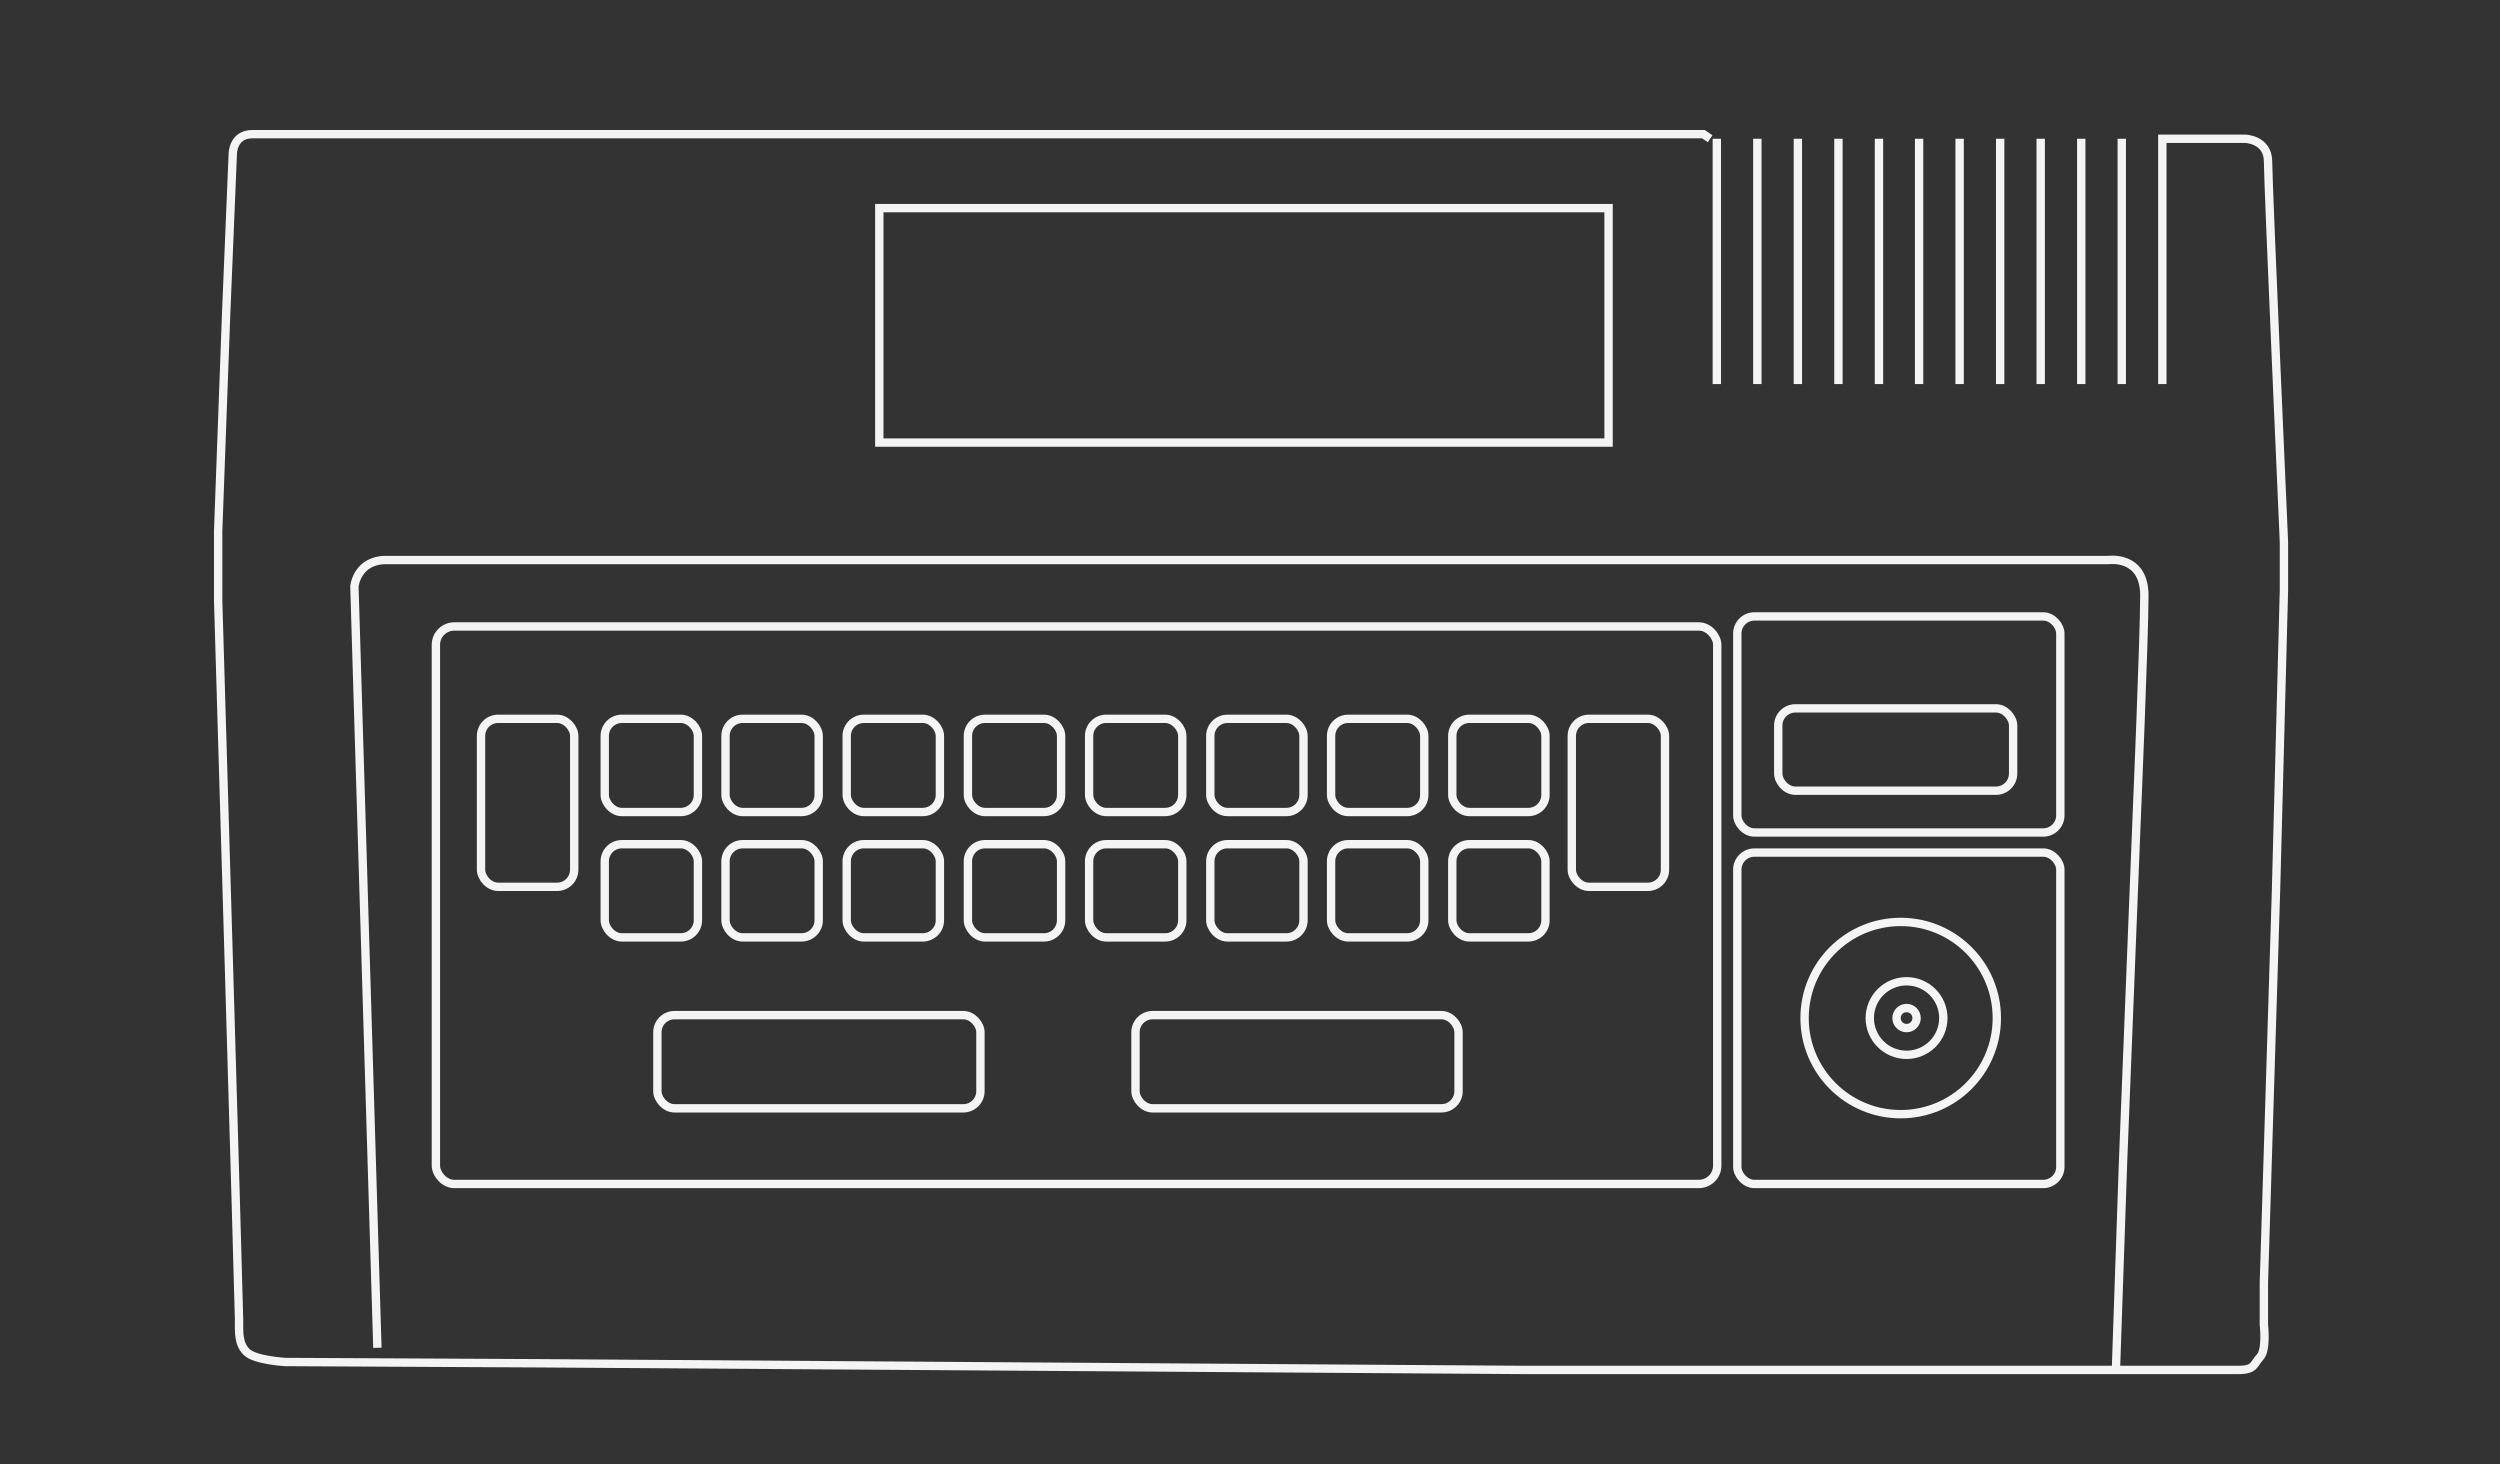<?xml version="1.0" encoding="UTF-8"?>
<svg id="Layer_3" xmlns="http://www.w3.org/2000/svg" version="1.1" viewBox="0 0 598.2 350.3">
  <rect x="0" y="0" width="598.2" height="350.3" fill="#333333" stroke="none"/>
  <!-- Generator: Adobe Illustrator 29.0.1, SVG Export Plug-In . SVG Version: 2.1.0 Build 192)  -->
  <defs>
    <style>
      .st0 {
        fill: none;
        stroke: #f4f4f4;
        stroke-miterlimit: 10;
        stroke-width: 2px;
      }
    </style>
  </defs>
  <rect class="st0" x="104.3" y="149.9" width="306.6" height="133.4" rx="4.4" ry="4.4"/>
  <rect class="st0" x="144.7" y="172" width="22.3" height="22.3" rx="4.1" ry="4.1"/>
  <rect class="st0" x="115.1" y="172" width="22.3" height="40.2" rx="4.1" ry="4.1"/>
  <rect class="st0" x="376.1" y="172" width="22.3" height="40.2" rx="4.1" ry="4.1"/>
  <rect class="st0" x="173.6" y="172" width="22.3" height="22.3" rx="4.1" ry="4.1"/>
  <rect class="st0" x="202.6" y="172" width="22.3" height="22.3" rx="4.1" ry="4.1"/>
  <rect class="st0" x="231.6" y="172" width="22.3" height="22.3" rx="4.1" ry="4.1"/>
  <rect class="st0" x="260.6" y="172" width="22.3" height="22.3" rx="4.1" ry="4.1"/>
  <rect class="st0" x="289.6" y="172" width="22.3" height="22.3" rx="4.1" ry="4.1"/>
  <rect class="st0" x="318.5" y="172" width="22.3" height="22.3" rx="4.1" ry="4.1"/>
  <rect class="st0" x="347.5" y="172" width="22.3" height="22.3" rx="4.1" ry="4.1"/>
  <rect class="st0" x="144.7" y="202" width="22.3" height="22.3" rx="4.1" ry="4.1"/>
  <rect class="st0" x="173.6" y="202" width="22.3" height="22.3" rx="4.1" ry="4.1"/>
  <rect class="st0" x="202.6" y="202" width="22.3" height="22.3" rx="4.1" ry="4.1"/>
  <rect class="st0" x="231.6" y="202" width="22.3" height="22.3" rx="4.1" ry="4.1"/>
  <rect class="st0" x="260.6" y="202" width="22.3" height="22.3" rx="4.1" ry="4.1"/>
  <rect class="st0" x="289.6" y="202" width="22.3" height="22.3" rx="4.1" ry="4.1"/>
  <rect class="st0" x="318.5" y="202" width="22.3" height="22.3" rx="4.1" ry="4.1"/>
  <rect class="st0" x="347.5" y="202" width="22.3" height="22.3" rx="4.1" ry="4.1"/>
  <rect class="st0" x="271.7" y="242.9" width="77.3" height="22.3" rx="4.1" ry="4.1"/>
  <rect class="st0" x="425.5" y="169.5" width="56.2" height="19.7" rx="4.1" ry="4.1"/>
  <rect class="st0" x="415.7" y="204" width="77.3" height="79.3" rx="4.1" ry="4.1"/>
  <rect class="st0" x="415.7" y="147.5" width="77.3" height="51.7" rx="4.1" ry="4.1"/>
  <rect class="st0" x="157.3" y="242.9" width="77.3" height="22.3" rx="4.1" ry="4.1"/>
  <circle class="st0" cx="454.8" cy="243.6" r="23"/>
  <circle class="st0" cx="456.2" cy="243.6" r="8.8"/>
  <circle class="st0" cx="456.2" cy="243.6" r="2.4"/>
  <line class="st0" x1="410.8" y1="33.2" x2="410.8" y2="91.9"/>
  <line class="st0" x1="420.5" y1="33.2" x2="420.5" y2="91.9"/>
  <line class="st0" x1="430.2" y1="33.2" x2="430.2" y2="91.9"/>
  <line class="st0" x1="439.9" y1="33.2" x2="439.9" y2="91.9"/>
  <line class="st0" x1="449.6" y1="33.2" x2="449.6" y2="91.9"/>
  <line class="st0" x1="459.2" y1="33.2" x2="459.2" y2="91.9"/>
  <line class="st0" x1="468.9" y1="33.2" x2="468.9" y2="91.9"/>
  <line class="st0" x1="478.6" y1="33.2" x2="478.6" y2="91.9"/>
  <line class="st0" x1="488.3" y1="33.2" x2="488.3" y2="91.9"/>
  <line class="st0" x1="498" y1="33.2" x2="498" y2="91.9"/>
  <line class="st0" x1="507.7" y1="33.2" x2="507.7" y2="91.9"/>
  <path class="st0" d="M517.4,91.9v-58.7h19.8s5.5.1,5.5,5.5,3.8,91,3.8,91v11.5l-1.9,72-2.9,93.8v10s.7,6-.9,7.7-1.2,3.1-5.2,3.1h-170.9l-236.3-1.6-60.1-.3s-7.3-.4-9.3-2.4-1.8-4.7-1.8-7.8-5-172-5-172v-16.6l1.9-51.7,1.6-38.6s0-4.7,4.7-4.7h347.2l1.6,1.1"/>
  <path class="st0" d="M90.3,322.5l-5.5-182.2s.6-6.3,7.6-6.3h412.2s8.5-1.2,8.5,8.5-1.8,52.3-1.8,52.3l-3.3,83.3-1.7,49.6"/>
  <rect class="st0" x="210.4" y="49.8" width="174.5" height="56.1"/>
</svg>